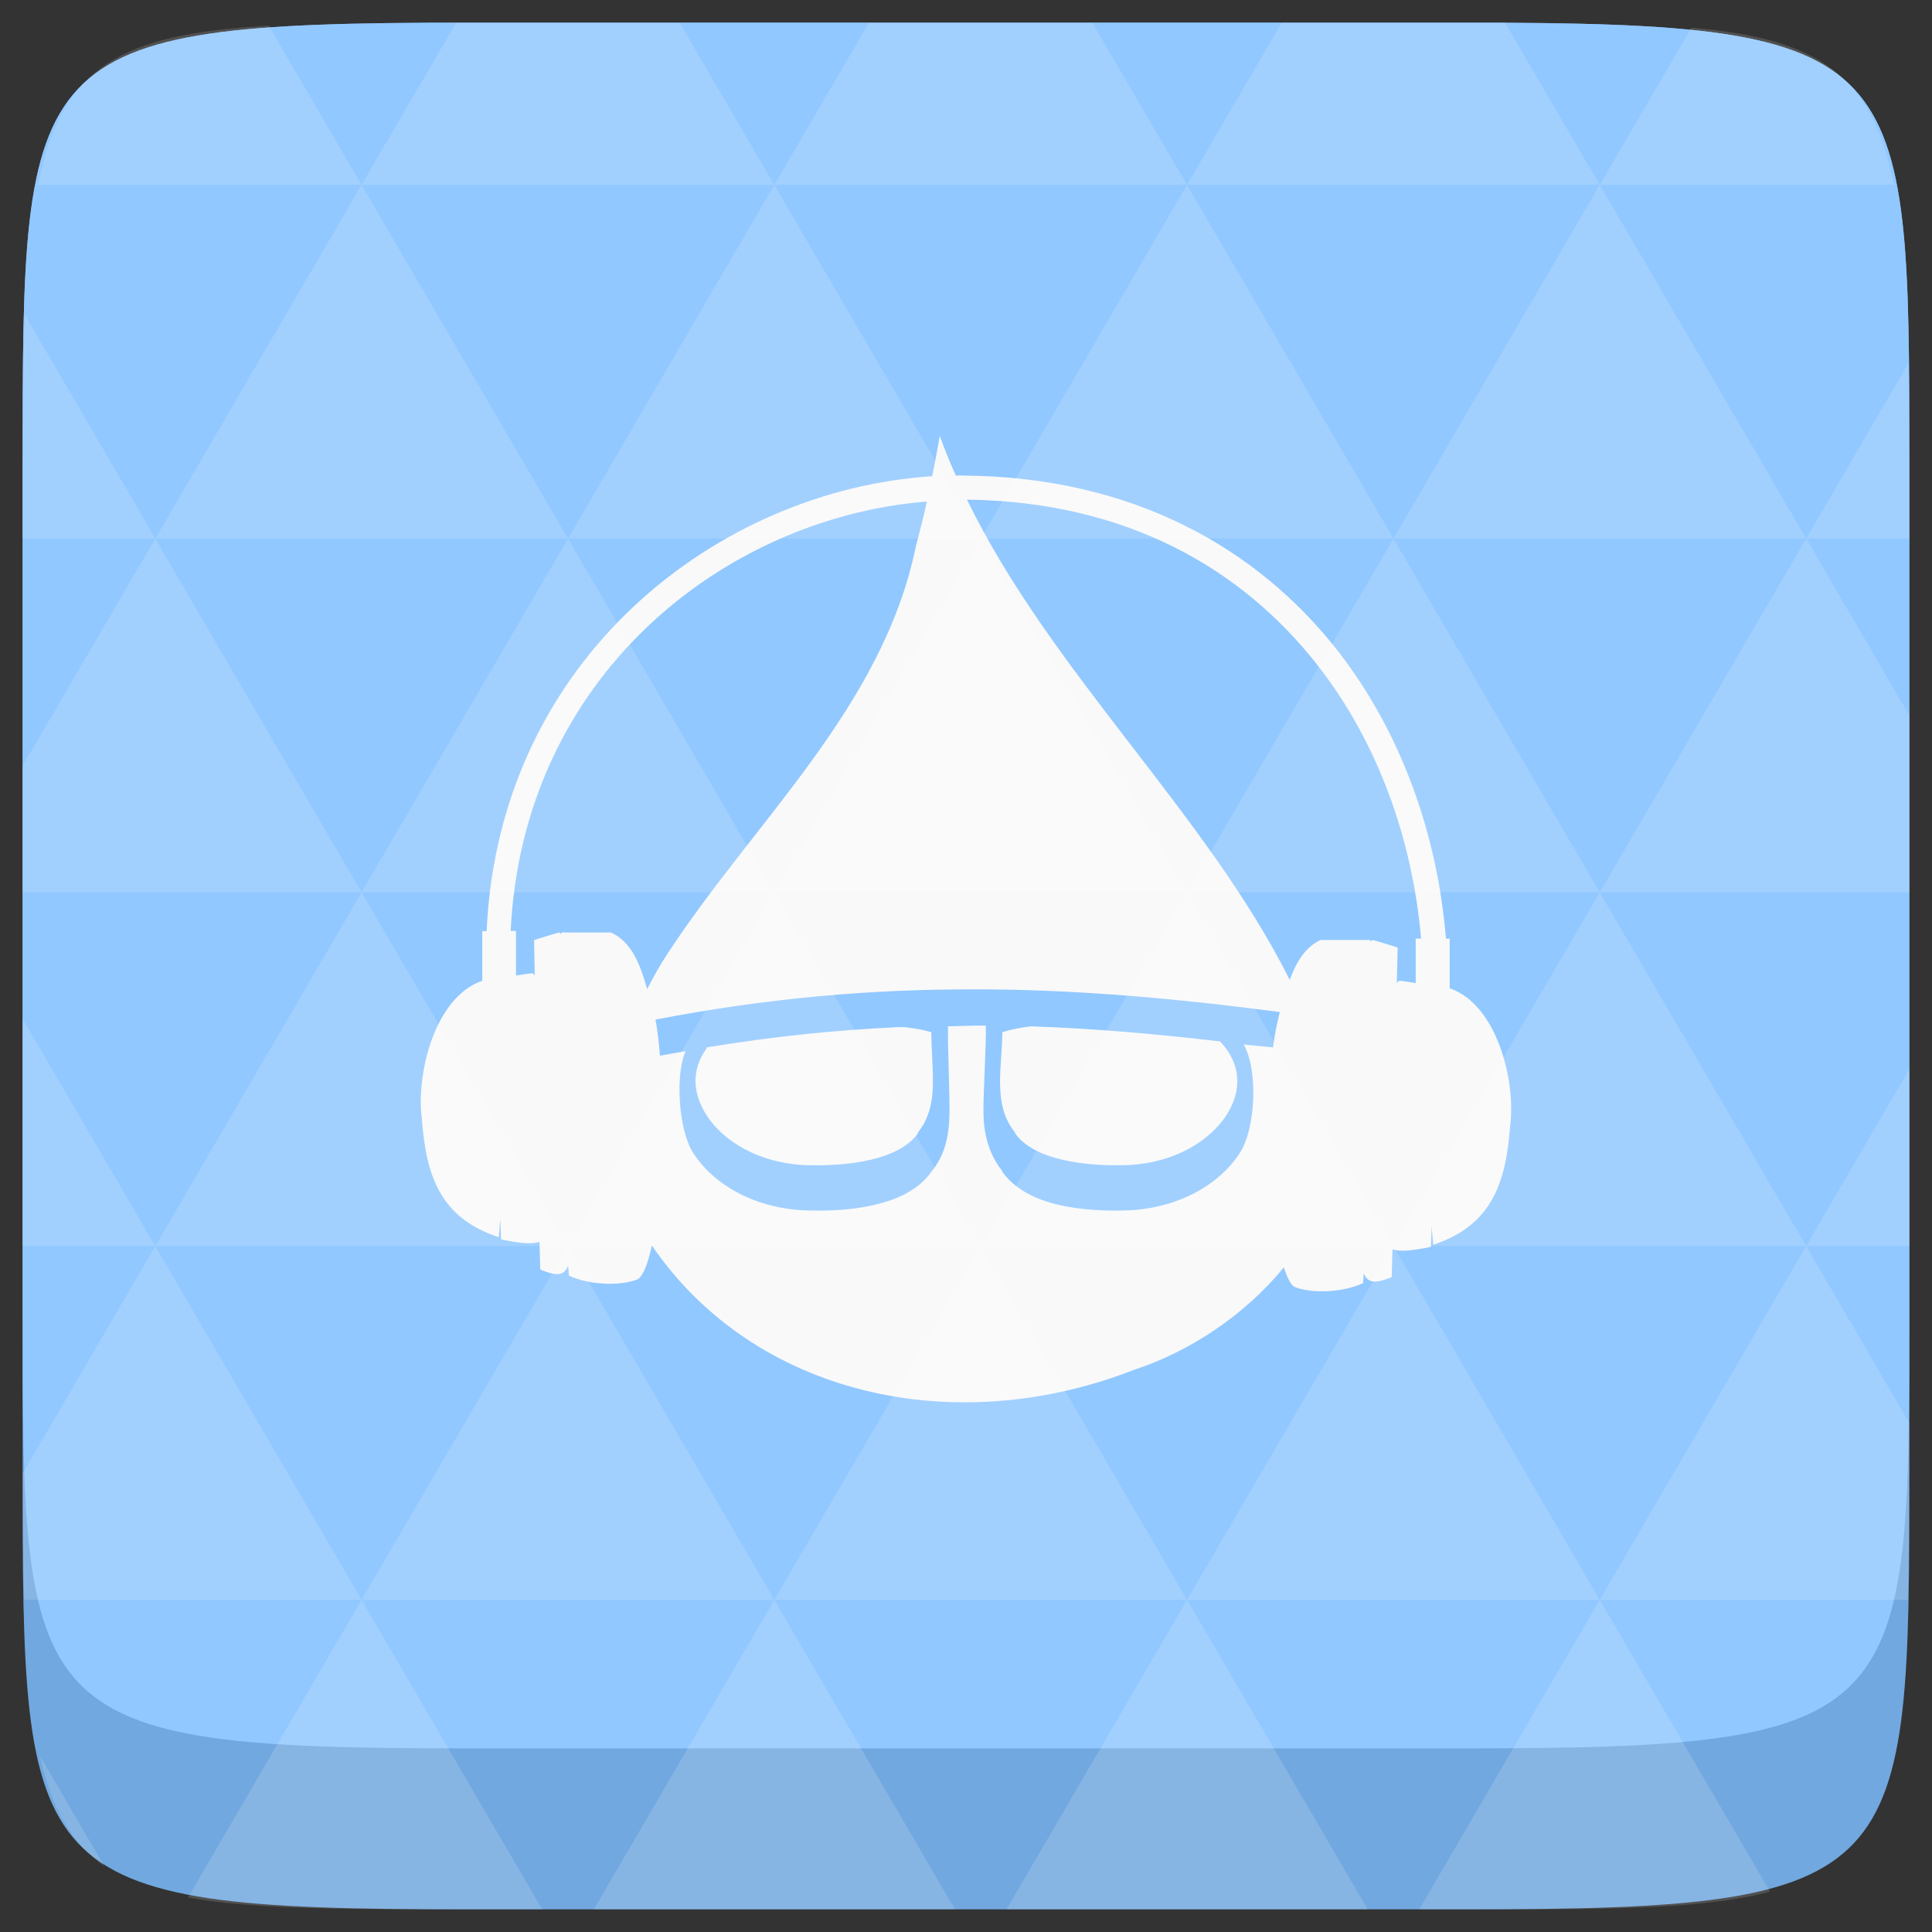 <svg xmlns="http://www.w3.org/2000/svg" width="48" height="48" viewBox="0 0 48 48"><rect x="0" y="0" width="48" height="48" fill="#333333" stroke="none"/><path d="m 47.437,11.547 0,24.906 c 0,10.25 0,10.984 -10.984,10.984 l -24.902,0 C 0.562,47.438 0.562,46.704 0.562,36.454 l 0,-24.906 c 0,-10.25 0,-10.984 10.988,-10.984 l 24.902,0 C 47.437,0.563 47.437,1.297 47.437,11.547 z" fill="#71a8df"/><path d="m 47.437,11.547 0,20.907 c 0,10.25 0,10.984 -10.984,10.984 l -24.902,0 C 0.562,43.438 0.562,42.704 0.562,32.454 l 0,-20.907 c 0,-10.25 0,-10.984 10.988,-10.984 l 24.902,0 C 47.437,0.563 47.437,1.297 47.437,11.547 z" fill="#91c8ff"/><path d="m 23.348 10.84 c -0.059 0.332 -0.121 0.664 -0.188 0.992 -5.316 0.34 -10.762 4.516 -11.07 11.301 l -0.109 0 0 1.234 c -1.191 0.41 -1.648 2.336 -1.5 3.43 0.102 1.41 0.457 2.465 1.91 2.941 0.012 -0.145 0.027 -0.305 0.039 -0.449 l 0.02 0.504 c 0.441 0.09 0.75 0.129 0.953 0.059 l 0.02 0.691 c 0.371 0.148 0.578 0.18 0.691 -0.094 0.008 0.078 0.016 0.164 0.02 0.242 0.465 0.223 1.238 0.277 1.707 0.094 0.148 -0.094 0.258 -0.41 0.355 -0.84 2.535 3.707 7.492 4.84 11.973 3.09 1.379 -0.449 2.758 -1.359 3.727 -2.547 0.078 0.23 0.16 0.422 0.262 0.484 0.469 0.184 1.242 0.129 1.707 -0.094 0.004 -0.078 0.012 -0.164 0.016 -0.242 0.117 0.273 0.324 0.242 0.695 0.094 l 0.02 -0.691 c 0.203 0.07 0.512 0.027 0.953 -0.059 l 0.02 -0.504 c 0.012 0.145 0.027 0.305 0.039 0.449 1.453 -0.477 1.805 -1.535 1.91 -2.941 0.148 -1.094 -0.309 -3.02 -1.5 -3.43 l 0 -1.234 -0.094 0 c -0.207 -2.539 -1.086 -5.098 -2.695 -7.16 -1.984 -2.531 -5.07 -4.305 -9.258 -4.344 -0.074 -0.004 -0.148 -0.004 -0.223 0 -0.145 -0.324 -0.277 -0.641 -0.395 -0.977 m 0.676 1.574 c 3.992 0.055 6.84 1.73 8.711 4.121 1.516 1.941 2.359 4.371 2.566 6.785 l -0.133 0 0 1.105 c -0.191 -0.031 -0.379 -0.059 -0.41 -0.059 -0.02 0.016 -0.039 0.035 -0.059 0.059 l 0.02 -0.883 c 0 0 -0.586 -0.188 -0.637 -0.188 -0.004 0.008 -0.012 0.027 -0.02 0.039 -0.012 -0.012 -0.023 -0.031 -0.035 -0.039 l -1.219 0 c -0.391 0.176 -0.613 0.563 -0.77 0.992 -2.082 -4.156 -5.926 -7.633 -8.02 -11.934 m -1.105 0.055 c 0.035 0 0.074 0 0.109 0 -0.082 0.379 -0.18 0.754 -0.277 1.125 -0.824 3.988 -4.01 6.805 -6.164 10.1 -0.184 0.277 -0.352 0.578 -0.508 0.883 -0.164 -0.59 -0.383 -1.176 -0.898 -1.406 l -1.219 0 c -0.012 0.008 -0.023 0.027 -0.039 0.039 -0.004 -0.012 -0.012 -0.031 -0.016 -0.039 -0.055 0 -0.637 0.188 -0.637 0.188 l 0.016 0.879 c -0.016 -0.02 -0.035 -0.043 -0.055 -0.055 -0.035 0 -0.219 0.027 -0.41 0.055 l 0 -1.105 -0.133 0 c 0.305 -6.344 5.301 -10.219 10.23 -10.66 m 1.309 12.11 c 2.477 0 4.941 0.219 7.57 0.563 -0.027 0.105 -0.047 0.219 -0.074 0.316 -0.035 0.16 -0.066 0.359 -0.094 0.563 -0.242 -0.027 -0.488 -0.043 -0.73 -0.074 0.363 0.637 0.301 2.086 -0.094 2.695 -0.496 0.77 -1.477 1.352 -2.719 1.426 -0.57 0.023 -1.199 0 -1.777 -0.133 -0.574 -0.133 -1.09 -0.383 -1.406 -0.824 l 0 -0.016 c -0.355 -0.449 -0.465 -0.961 -0.469 -1.465 -0.004 -0.508 0.074 -1.734 0.059 -2.152 -0.313 0 -0.625 0.012 -0.938 0.02 -0.016 0.414 0.043 1.633 0.035 2.133 -0.004 0.512 -0.082 1.031 -0.449 1.48 -0.313 0.449 -0.844 0.691 -1.422 0.824 -0.578 0.137 -1.211 0.156 -1.781 0.133 -1.242 -0.074 -2.223 -0.656 -2.715 -1.426 -0.363 -0.559 -0.453 -1.93 -0.188 -2.527 -0.215 0.039 -0.422 0.07 -0.637 0.113 -0.031 -0.344 -0.063 -0.652 -0.113 -0.898 2.781 -0.535 5.367 -0.758 7.941 -0.75 m 1.387 0.918 c -0.289 0.035 -0.539 0.086 -0.711 0.148 0 0.418 -0.059 0.852 -0.055 1.258 0.004 0.465 0.086 0.883 0.375 1.234 l 0 0.02 c 0.227 0.324 0.656 0.535 1.18 0.656 0.52 0.121 1.121 0.152 1.668 0.129 1.125 -0.066 1.984 -0.598 2.398 -1.234 0.391 -0.605 0.383 -1.262 -0.152 -1.836 -1.613 -0.188 -3.164 -0.324 -4.703 -0.375 m -3.297 0.02 c -1.543 0.07 -3.129 0.234 -4.758 0.504 -0.004 0.008 0.004 0.012 0 0.02 -0.387 0.531 -0.352 1.121 0 1.668 0.41 0.637 1.273 1.168 2.398 1.234 0.547 0.023 1.145 -0.008 1.668 -0.129 0.52 -0.121 0.953 -0.332 1.18 -0.656 l 0 -0.02 c 0.285 -0.355 0.371 -0.77 0.375 -1.234 0.004 -0.406 -0.039 -0.84 -0.039 -1.258 -0.156 -0.059 -0.391 -0.094 -0.656 -0.129 m -0.168 0" fill="#f9f9f9" fill-rule="evenodd" stroke="none" fill-opacity="1"/><path d="m 38.265,47.438 c 2.543,-0.012 4.379,-0.082 5.711,-0.441 l -4.23,-7.25 -4.484,7.691 1.191,0 c 0.641,0 1.242,0 1.812,0 z m 1.48,-7.691 -5.125,-8.789 -5.129,8.789 z m 0,0 7.652,0 c 0.031,-0.973 0.039,-2.062 0.039,-3.297 l 0,-1.098 -2.562,-4.395 z m 5.129,-8.789 -5.129,-8.789 -5.125,8.789 z m 0,0 2.562,0 0,-4.395 z m -10.254,0 -5.129,-8.789 -5.125,8.789 z m -10.254,0 -5.129,8.789 10.254,0 z m 0,0 -5.129,-8.789 -5.125,8.789 z m -10.254,0 -5.129,8.789 10.254,0 z m 0,0 -5.129,-8.789 -5.125,8.789 z m -10.254,0 L 0.562,36.606 c 0,1.168 0.012,2.211 0.039,3.141 l 8.383,0 z m 0,0 -3.297,-5.648 0,5.648 z m 5.125,8.789 -4.312,7.395 C 6.269,47.434 8.48,47.438 11.55,47.438 l 1.922,0 z m 0,-17.578 -5.125,-8.789 -3.297,5.648 0,3.141 z m 0,0 10.254,0 -5.125,-8.789 z m 5.129,-8.789 -5.129,-8.789 -5.125,8.789 z m 0,0 10.254,0 -5.129,-8.789 z m 5.125,-8.789 -2.352,-4.027 -5.336,0 c -0.078,0 -0.141,0 -0.215,0 l -2.352,4.027 z m 0,0 10.254,0 -2.352,-4.027 -5.551,0 z m 10.254,0 10.254,0 -2.352,-4.027 c -0.312,0 -0.609,0 -0.941,0 l -4.609,0 z m 0,0 -5.125,8.789 10.254,0 z m 5.129,8.789 10.254,0 -5.129,-8.789 z m 0,0 -5.129,8.789 10.254,0 z m 5.125,8.789 7.691,0 0,-4.395 -2.562,-4.395 z m 5.129,-8.789 2.562,0 0,-1.832 c 0,-0.914 -0.008,-1.75 -0.023,-2.523 z m -15.383,8.789 -5.125,-8.789 -5.129,8.789 z m 10.254,-17.578 7.309,0 C 46.499,1.833 45.167,0.961 42.023,0.688 z m -30.762,0 -2.305,-3.953 C 3.019,0.844 1.539,1.633 0.945,4.59 z M 3.859,13.379 0.621,7.825 C 0.578,8.899 0.562,10.133 0.562,11.547 l 0,1.832 z m 15.379,26.367 -4.484,7.691 8.973,0 z m 10.254,0 -4.484,7.691 8.973,0 z M 2.593,46.368 0.992,43.622 C 1.285,44.938 1.777,45.801 2.593,46.368 z" fill="#ffffff" fill-opacity="0.146"/></svg>